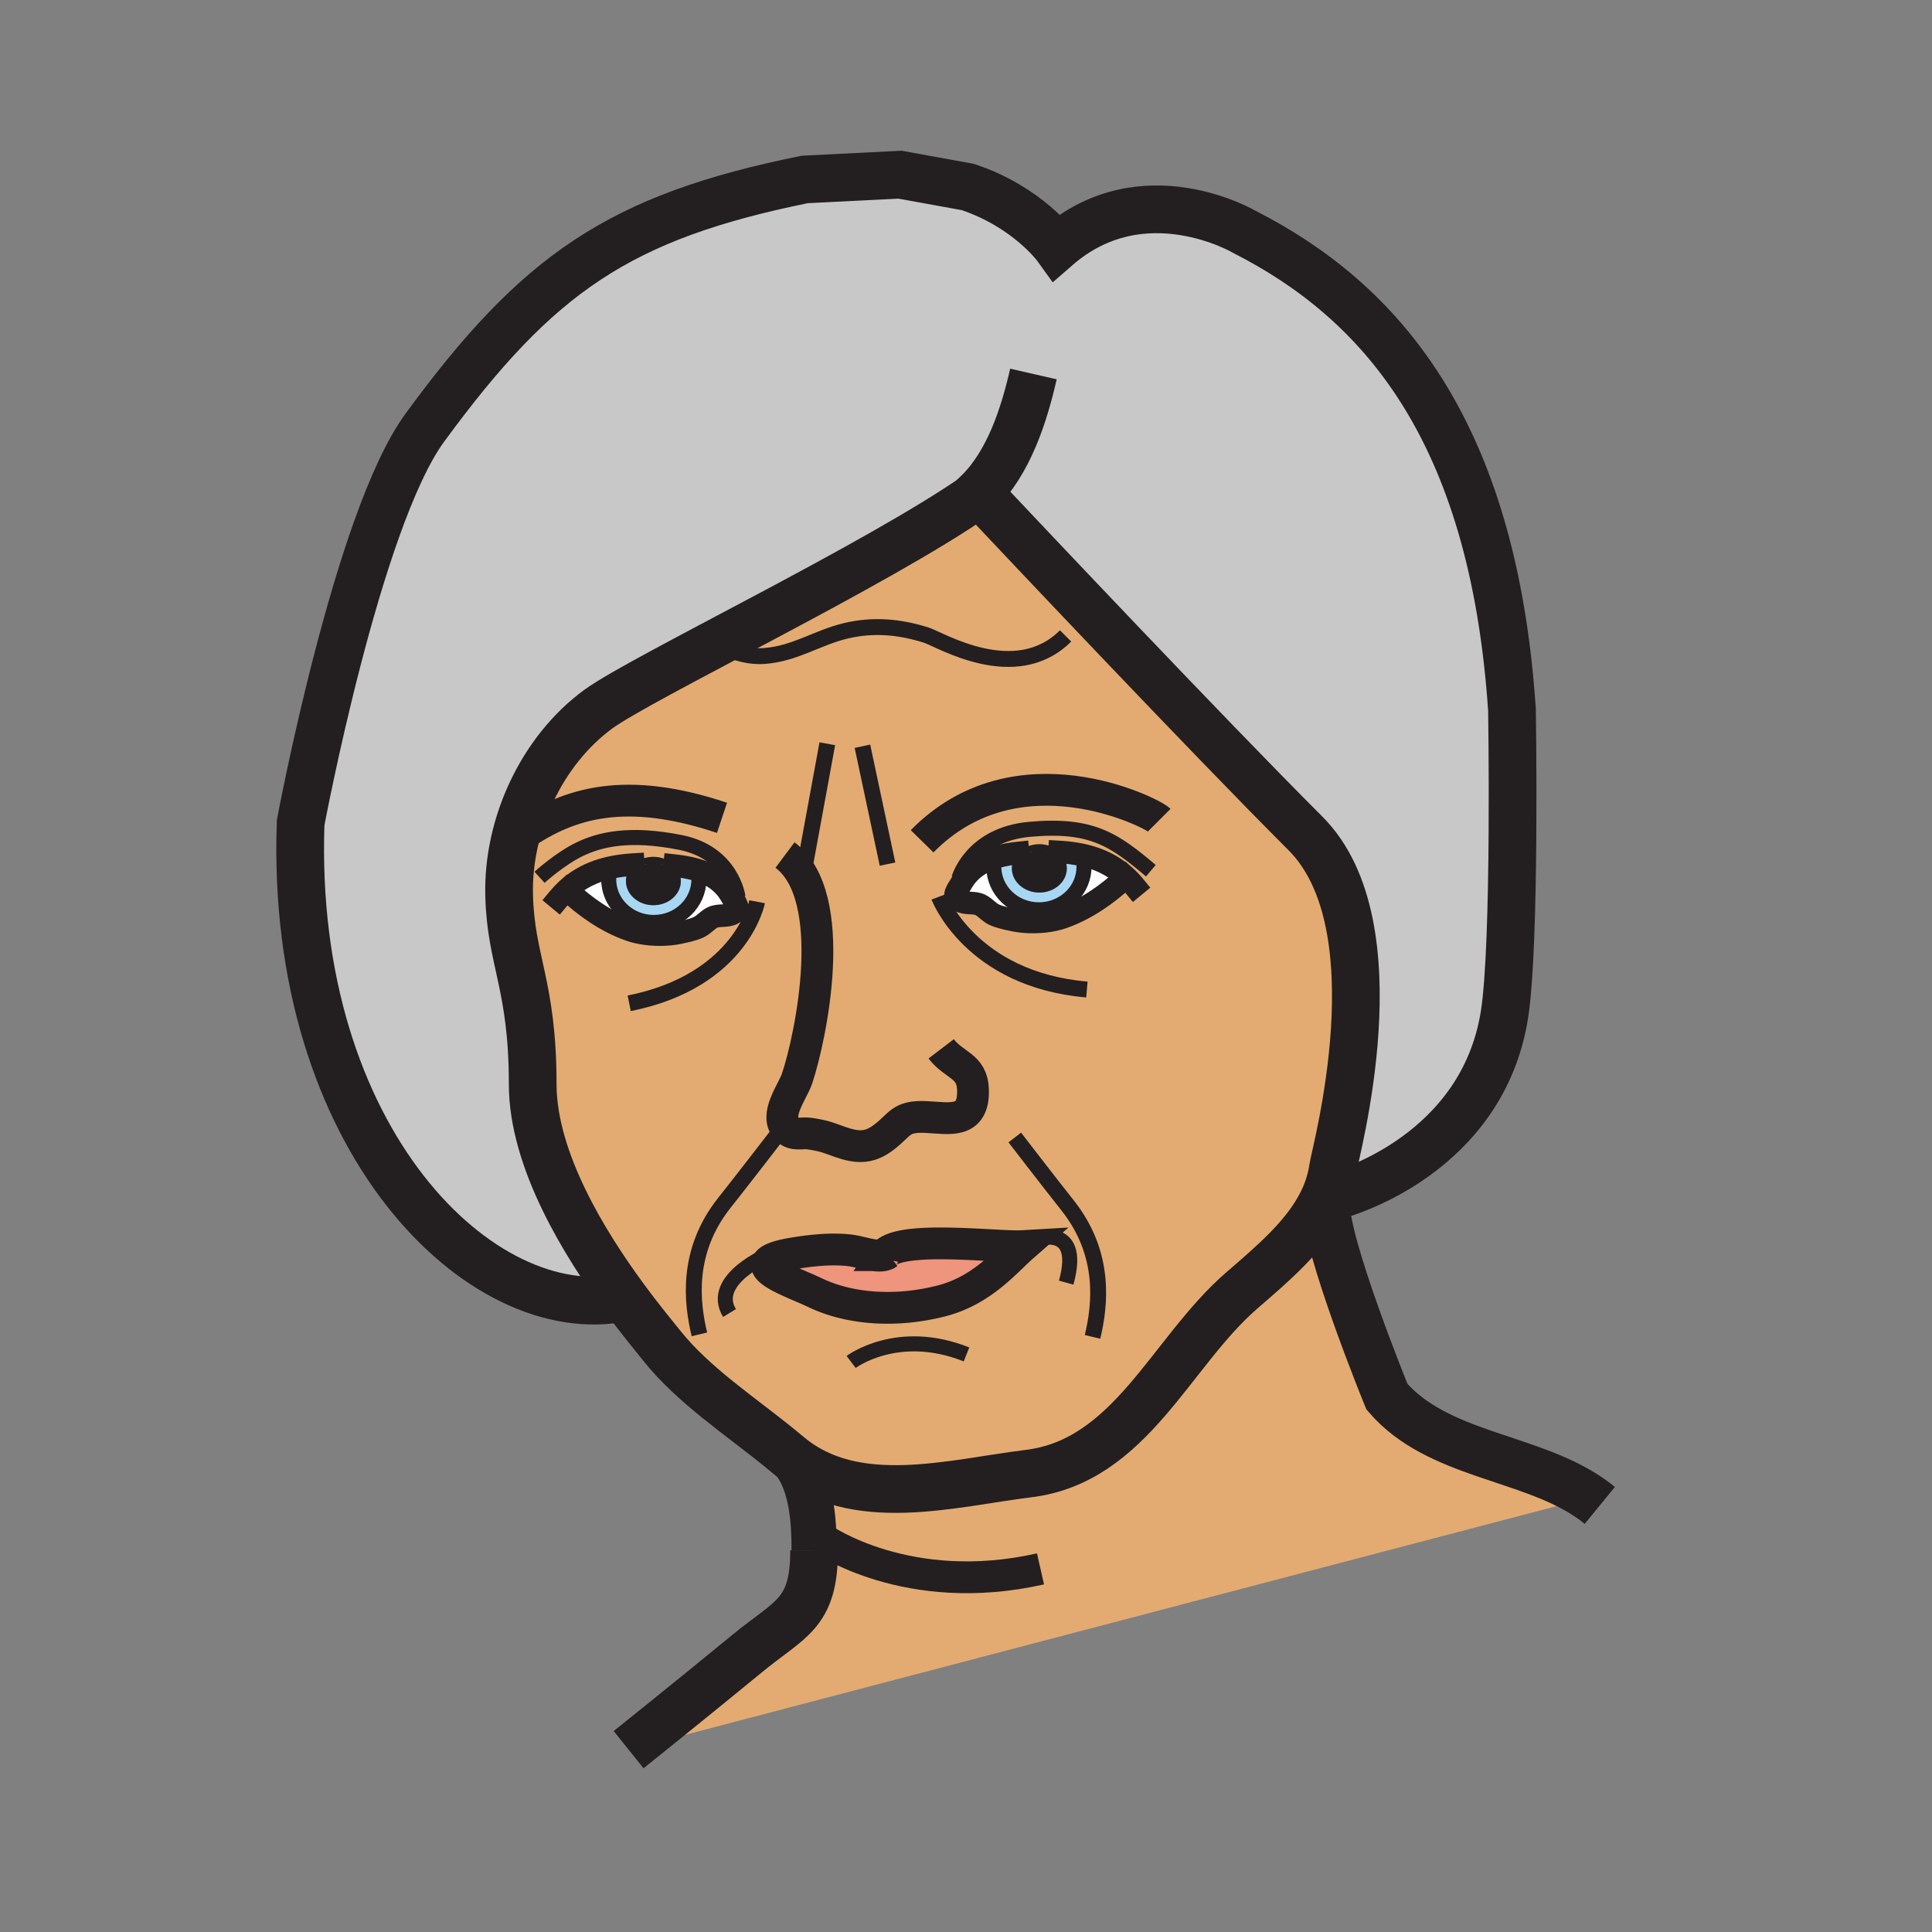 <?xml version="1.0"?><svg xmlns="http://www.w3.org/2000/svg" width="850.394" height="850.394" viewBox="0 0 850.394 850.394" overflow="visible"><rect x="0" y="0" width="850.394" height="850.394" fill="#808080" stroke="none"/><path d="M296.9 381.01c4.38.47 8.6 1.29 12.4 2.76l-1.66 3.3c0 10.46-8.89 18.96-19.86 18.96-.68 0-1.36-.03-2.03-.1-10.01-.97-17.82-9.05-17.82-18.86 0-1.16-.03-2.07-.02-2.85l-5.01-.68c4.88-1.74 10.18-2.64 15.83-2.98-2 1.91-3.22 4.45-3.22 7.23 0 5.88 5.41 10.64 12.09 10.64s12.08-4.76 12.08-10.64c0-2.57-1.04-4.94-2.78-6.78zM466.35 375.01c3.78.22 7.391.7 10.841 1.51l-.021 2.48c0 .7-.03 1.52-.03 2.51 0 9.81-7.8 17.89-17.819 18.86-.67.07-1.34.1-2.03.1-10.96 0-19.85-8.5-19.85-18.96 0-.48-.021-.86-.051-1.2l-5.85-.07c4.76-2.81 10.55-4.14 16.62-4.79-1.73 1.84-2.771 4.21-2.771 6.78 0 5.88 5.4 10.63 12.08 10.63 6.69 0 12.101-4.75 12.101-10.63 0-2.78-1.22-5.32-3.22-7.22z" fill="#a8d7f4"></path><path d="M285.75 405.93l-.53 5.17c-2.89-.32-5.69-.91-8.13-1.78-10.43-3.71-19.46-10.18-27.29-17.42l-.29-.3c4.02-3.72 8.5-6.32 13.39-8.06l5.01.68c-.01.78.02 1.69.02 2.85 0 9.81 7.81 17.89 17.82 18.86z" fill="#fff"></path><path d="M287.78 406.03c10.97 0 19.86-8.5 19.86-18.96l1.66-3.3c5.18 2 9.57 5.21 12.49 10.39 1.9 3.37 4.43 5.72 1.09 7.77-2.82 1.75-6.24.51-9.27 1.91-2.04.96-3.9 3.3-6.07 4.29-2.59 1.2-6.04 1.89-8.84 2.48-4.05.83-8.89 1-13.48.49l.53-5.17c.67.07 1.35.1 2.03.1zM459.86 405.54c-4.601.51-9.44.34-13.49-.49-2.79-.58-6.24-1.27-8.83-2.47-2.18-1-4.03-3.34-6.07-4.3-3.04-1.41-6.45-.16-9.28-1.92-3.33-2.05-.81-4.39 1.09-7.76 2.09-3.7 4.92-6.39 8.26-8.36l5.85.07c.03.34.051.72.051 1.2 0 10.46 8.89 18.96 19.85 18.96.69 0 1.36-.03 2.03-.1l.539 5.17z" fill="#fff"></path><path d="M495.56 386.04l-.29.3c-7.829 7.24-16.859 13.7-27.289 17.42-2.44.87-5.23 1.46-8.12 1.78l-.54-5.17c10.02-.97 17.819-9.05 17.819-18.86 0-.99.03-1.81.03-2.51l.021-2.48c6.859 1.61 13.019 4.56 18.369 9.52z" fill="#fff"></path><path d="M430.65 217.51c-44.44 31.14-148.3 80.69-167.4 94.7-24.78 18.19-39.91 50.78-39.15 81.82.71 29.03 10.37 39.47 10.37 83.17 0 33.55 23.15 70.63 40.27 93.939-62.76 13.101-147.33-69.47-142.41-209 0 0 24.91-133.22 54.65-173.87 49.67-67.89 85.55-92.72 167.24-109.28l41.95-2.1 29.8 5.41c26.5 8.83 39.19 26.49 39.19 26.49 38.09-33.11 82.79-6.62 82.79-6.62 59.01 30.13 109.25 86 117.569 210.29 0 0 1.66 102.64-3.31 134.13-9.71 61.45-70.51 78.66-73.36 79.43l-5.06-.939c1.41-3.561 2.44-7.29 2.99-11.22.859-6.17 28.609-106.23-12.16-147.01-43.7-43.71-124.53-129.4-140.71-146.58-1.86-1.97-2.86-3.04-2.86-3.04-.129.09-.259.19-.399.28z" fill="#c8c8c8"></path><path d="M389.04 552.47c6.28-9.08 49.71-3.3 61.28-3.979-7.83 6.85-18.011 19.54-36 24.14-19.17 4.9-39.7 3.94-55.49-3.61-11.49-5.479-35.59-13-9.77-17.319 7.9-1.32 17.34-2.351 25.47-1.271 4.3.569 10.62 2.959 14.51 2.039z" fill="#ef947d"></path><path d="M583.57 529.15c-.311 19.119 26.93 85.659 26.93 85.659 22.23 25.82 62.44 26.131 89.05 44.36L276.69 770.14c23.37-18.739 45.57-36.85 51.96-42.12 19.08-15.76 29.69-17.31 29.69-45.63 0-13.34-1.04-31.54-11.1-41.67 29.13 24.34 71.63 12.04 105.41 7.91 45.1-5.5 62.56-53.45 93.949-80.63 13.53-11.73 28.021-23.82 35.511-39.11l1.46.26z" fill="#e3ab72" class="aac-skin-fill"></path><path d="M495.56 386.04c-5.35-4.96-11.51-7.91-18.369-9.52-3.45-.81-7.061-1.29-10.841-1.51-2.21-2.11-5.369-3.42-8.88-3.42-3.75 0-7.09 1.5-9.31 3.86-6.07.65-11.86 1.98-16.62 4.79-3.34 1.97-6.17 4.66-8.26 8.36-1.9 3.37-4.42 5.71-1.09 7.76 2.83 1.76 6.24.51 9.28 1.92 2.04.96 3.891 3.3 6.07 4.3 2.59 1.2 6.04 1.89 8.83 2.47 4.05.83 8.89 1 13.49.49 2.89-.32 5.68-.91 8.12-1.78 10.43-3.72 19.46-10.18 27.289-17.42l.291-.3zm-232.31-73.83c19.1-14.01 122.96-63.56 167.4-94.7.659 1.41 1.739 2.33 3.26 2.76 16.18 17.18 97.01 102.87 140.71 146.58 40.77 40.78 13.02 140.84 12.16 147.01-.55 3.93-1.58 7.659-2.99 11.22-.51 1.29-1.07 2.56-1.68 3.81-7.49 15.29-21.98 27.38-35.511 39.11-31.39 27.18-48.85 75.13-93.949 80.63-33.78 4.13-76.28 16.43-105.41-7.91a23.611 23.611 0 0 0-3.68-3.04c-.02-.02-.04-.04-.06-.05-17.48-14.26-38.32-27.83-52.31-45.43-2.82-3.55-9.08-11.03-16.45-21.061-17.12-23.31-40.27-60.39-40.27-93.939 0-43.7-9.66-54.14-10.37-83.17-.76-31.04 14.37-63.63 39.15-81.82zm58.54 81.95c-2.92-5.18-7.31-8.39-12.49-10.39-3.8-1.47-8.02-2.29-12.4-2.76-2.21-2.36-5.55-3.86-9.3-3.86-3.51 0-6.66 1.31-8.87 3.41-5.65.34-10.95 1.24-15.83 2.98-4.89 1.74-9.37 4.34-13.39 8.06l.29.3c7.83 7.24 16.86 13.71 27.29 17.42 2.44.87 5.24 1.46 8.13 1.78 4.59.51 9.43.34 13.48-.49 2.8-.59 6.25-1.28 8.84-2.48 2.17-.99 4.03-3.33 6.07-4.29 3.03-1.4 6.45-.16 9.27-1.91 3.34-2.05.81-4.4-1.09-7.77zm27.27 157.54c-25.82 4.319-1.72 11.84 9.77 17.319 15.79 7.551 36.32 8.511 55.49 3.61 17.99-4.6 28.17-17.29 36-24.14-11.57.68-55-5.101-61.28 3.979-3.89.92-10.21-1.47-14.51-2.04-8.13-1.078-17.57-.048-25.47 1.272z" fill="#e3ab72" class="aac-skin-fill"></path><path d="M457.48 377.51c2.399 0 4.329 2.11 4.329 4.72s-1.93 4.73-4.329 4.73c-2.391 0-4.33-2.12-4.33-4.73s1.94-4.72 4.33-4.72zM457.47 371.59c3.511 0 6.67 1.31 8.88 3.42-2.659-.16-5.399-.19-8.21-.13-3.33.08-6.699.23-9.979.57 2.219-2.36 5.559-3.86 9.309-3.86z" fill="#231f20"></path><path d="M461.81 382.23c0-2.61-1.93-4.72-4.329-4.72-2.391 0-4.33 2.11-4.33 4.72s1.939 4.73 4.33 4.73c2.399 0 4.329-2.12 4.329-4.73zm-3.67-7.35c2.811-.06 5.551-.03 8.21.13 2 1.9 3.221 4.44 3.221 7.22 0 5.88-5.41 10.63-12.101 10.63-6.68 0-12.08-4.75-12.08-10.63 0-2.57 1.04-4.94 2.771-6.78 3.279-.34 6.649-.49 9.979-.57zM287.59 383.07c2.4 0 4.34 2.11 4.34 4.72 0 2.62-1.94 4.73-4.34 4.73s-4.33-2.11-4.33-4.73c0-2.61 1.93-4.72 4.33-4.72zM286.93 380.44c-2.81-.06-5.54-.03-8.2.12 2.21-2.1 5.36-3.41 8.87-3.41 3.75 0 7.09 1.5 9.3 3.86-3.27-.34-6.64-.49-9.97-.57z" fill="#231f20"></path><path d="M287.59 392.52c2.4 0 4.34-2.11 4.34-4.73 0-2.61-1.94-4.72-4.34-4.72s-4.33 2.11-4.33 4.72c0 2.62 1.93 4.73 4.33 4.73zm-.66-12.08c3.33.08 6.7.23 9.97.57 1.74 1.84 2.78 4.21 2.78 6.78 0 5.88-5.4 10.64-12.08 10.64s-12.09-4.76-12.09-10.64c0-2.78 1.22-5.32 3.22-7.23 2.66-.15 5.39-.18 8.2-.12z" fill="#231f20"></path><g fill="none" stroke="#231f20"><path d="M405.88 370.3c41.89-42.65 101.11-12.61 104.4-9.32M317.8 359.98c-42.23-14.12-67.07-6.67-87.62 7.33M345.52 376.36c24.36 18.23 11.47 79.94 5.33 98.35-1.95 5.87-10.35 16.28-4.44 22.37 2.86 2.95 6.53 1.36 10.11 1.91 3.71.59 5.94.96 10.21 2.55 8.24 3.07 14.24 4.92 21.67-.48 8.05-5.829 7.45-9.96 19.32-9.39 10 .48 21.049 3.3 20.549-12.08-.34-10.6-8.31-10.47-14-17.93M389.04 552.47c.65-.149 1.24-.39 1.73-.76" stroke-width="14"></path><path d="M389.04 552.47c6.28-9.08 49.71-3.3 61.28-3.979-7.83 6.85-18.011 19.54-36 24.14-19.17 4.9-39.7 3.94-55.49-3.61-11.49-5.479-35.59-13-9.77-17.319 7.9-1.32 17.34-2.351 25.47-1.271 4.3.569 10.62 2.959 14.51 2.039zM388.36 554.04a4 4 0 0 1 .68-1.57" stroke-width="14"></path><path d="M343.56 637.68c1.35.9 2.57 1.92 3.68 3.04 10.06 10.13 11.1 28.33 11.1 41.67M343.42 637.58c.03.02.05.04.08.05" stroke-width="19.87"></path><path d="M433.91 220.27c16.18 17.18 97.01 102.87 140.71 146.58 40.77 40.78 13.02 140.84 12.16 147.01-.55 3.93-1.58 7.659-2.99 11.22-.51 1.29-1.07 2.56-1.68 3.81-7.49 15.29-21.98 27.38-35.511 39.11-31.39 27.18-48.85 75.13-93.949 80.63-33.78 4.13-76.28 16.43-105.41-7.91-.1-.069-.19-.149-.29-.229-1.11-.94-2.24-1.88-3.39-2.811-.02-.02-.04-.04-.06-.05-17.48-14.26-38.32-27.83-52.31-45.43-2.82-3.55-9.08-11.03-16.45-21.061-17.12-23.31-40.27-60.39-40.27-93.939 0-43.7-9.66-54.14-10.37-83.17-.76-31.04 14.37-63.63 39.15-81.82 19.1-14.01 122.96-63.56 167.4-94.7.14-.09.27-.19.399-.28.001 0 1.001 1.07 2.861 3.04zM276.69 770.14c23.37-18.739 45.57-36.85 51.96-42.12 19.08-15.76 29.69-17.31 29.69-45.63" stroke-width="21"></path><path d="M296.9 381.01c4.38.47 8.6 1.29 12.4 2.76 5.18 2 9.57 5.21 12.49 10.39 1.9 3.37 4.43 5.72 1.09 7.77-2.82 1.75-6.24.51-9.27 1.91-2.04.96-3.9 3.3-6.07 4.29-2.59 1.2-6.04 1.89-8.84 2.48-4.05.83-8.89 1-13.48.49-2.89-.32-5.69-.91-8.13-1.78-10.43-3.71-19.46-10.18-27.29-17.42" stroke-width="9.935" stroke-linecap="square" stroke-miterlimit="10"></path><path d="M245.75 395.59c1.21-1.46 2.46-2.78 3.76-3.99 4.02-3.72 8.5-6.32 13.39-8.06 4.88-1.74 10.18-2.64 15.83-2.98" stroke-width="9.935" stroke-linecap="square" stroke-miterlimit="10"></path><path d="M307.64 387.07c0 10.46-8.89 18.96-19.86 18.96-.68 0-1.36-.03-2.03-.1-10.01-.97-17.82-9.05-17.82-18.86 0-1.16-.03-2.07-.02-2.85" stroke-width="6.623" stroke-linecap="square" stroke-miterlimit="10"></path><path d="M291.93 387.79c0 2.62-1.94 4.73-4.34 4.73s-4.33-2.11-4.33-4.73c0-2.61 1.93-4.72 4.33-4.72 2.4 0 4.34 2.11 4.34 4.72z" stroke-width="6.623"></path><path d="M448.16 375.45c-6.07.65-11.86 1.98-16.62 4.79-3.34 1.97-6.17 4.66-8.26 8.36-1.9 3.37-4.42 5.71-1.09 7.76 2.83 1.76 6.24.51 9.28 1.92 2.04.96 3.891 3.3 6.07 4.3 2.59 1.2 6.04 1.89 8.83 2.47 4.05.83 8.89 1 13.49.49 2.89-.32 5.68-.91 8.12-1.78 10.43-3.72 19.46-10.18 27.289-17.42" stroke-width="9.935" stroke-linecap="square" stroke-miterlimit="10"></path><path d="M499.33 390.03a39.906 39.906 0 0 0-3.771-3.99c-5.35-4.96-11.51-7.91-18.369-9.52-3.45-.81-7.061-1.29-10.841-1.51" stroke-width="9.935" stroke-linecap="square" stroke-miterlimit="10"></path><path d="M437.39 380.31c.03.34.051.72.051 1.2 0 10.46 8.89 18.96 19.85 18.96.69 0 1.36-.03 2.03-.1 10.02-.97 17.819-9.05 17.819-18.86 0-.99.03-1.81.03-2.51" stroke-width="6.623" stroke-linecap="square" stroke-miterlimit="10"></path><path d="M453.15 382.23c0 2.61 1.939 4.73 4.33 4.73 2.399 0 4.329-2.12 4.329-4.73s-1.93-4.72-4.329-4.72c-2.39 0-4.33 2.11-4.33 4.72z" stroke-width="6.623"></path><path d="M436.24 220.55c-.87.01-1.641-.08-2.33-.28-1.521-.43-2.601-1.35-3.26-2.76-.091-.18-.17-.36-.24-.55 13.67-13.32 20.37-34.4 24.47-52.34M583.57 529.15c-.311 19.119 26.93 85.659 26.93 85.659 22.23 25.82 62.44 26.131 89.05 44.36 1.59 1.08 3.13 2.24 4.62 3.46" stroke-width="21"></path><path d="M276.39 570.78c-.55.13-1.1.25-1.65.359-62.76 13.101-147.33-69.47-142.41-209 0 0 24.91-133.22 54.65-173.87 49.67-67.89 85.55-92.72 167.24-109.28l41.95-2.1 29.8 5.41c26.5 8.83 39.19 26.49 39.19 26.49 38.09-33.11 82.79-6.62 82.79-6.62 59.01 30.13 109.25 86 117.569 210.29 0 0 1.66 102.64-3.31 134.13-9.71 61.45-70.51 78.66-73.36 79.43l-.1.03" stroke-width="21"></path><path d="M333.25 396.91s-6.63 34.78-56.3 44.71M413.28 394.71s13.8 36.43 65.13 40.84M342.08 499.58s-15.34 19.93-23.19 29.8c-17.11 21.53-14.35 44.15-11.04 57.96M446.67 500.68s15.34 19.94 23.18 29.811c17.12 21.52 14.351 44.149 11.04 57.95" stroke-width="7"></path><path d="M374.64 599.48s20.42-15.45 50.78-3.311" stroke-width="6.623"></path><path stroke-width="7" d="M364.15 327.37l-9.93 54.09M379.61 328.47l11.04 51.88M319.49 285.52c5.09 1.88 10.35 3.72 17.09 3.21 13.42-1.03 23.16-8.07 35.6-11.04 11.95-2.85 23.44-1.96 35.63 1.9 5.86 1.85 39.14 22.39 61.22.31"></path><path d="M339.32 551.74s-27.33 11.17-18.22 26.21M452.74 546.35s24.43-10.35 16.56 18.221" stroke-width="6.623"></path><path d="M361.95 677.31s37.53 26.49 96.04 13.25" stroke-width="14"></path><path d="M422.11 386.56s5.47-19.2 31.05-21.52c27.32-2.49 37.25 4.55 53.399 18.21M324.83 394.84s-2.49-19.45-25.25-24.01c-22.77-4.55-35.6-1.24-44.3 2.9-8.69 4.14-17.8 12.42-17.8 12.42" stroke-width="6.623"></path></g><path fill="none" d="M0 0h850.394v850.394H0z"></path></svg>